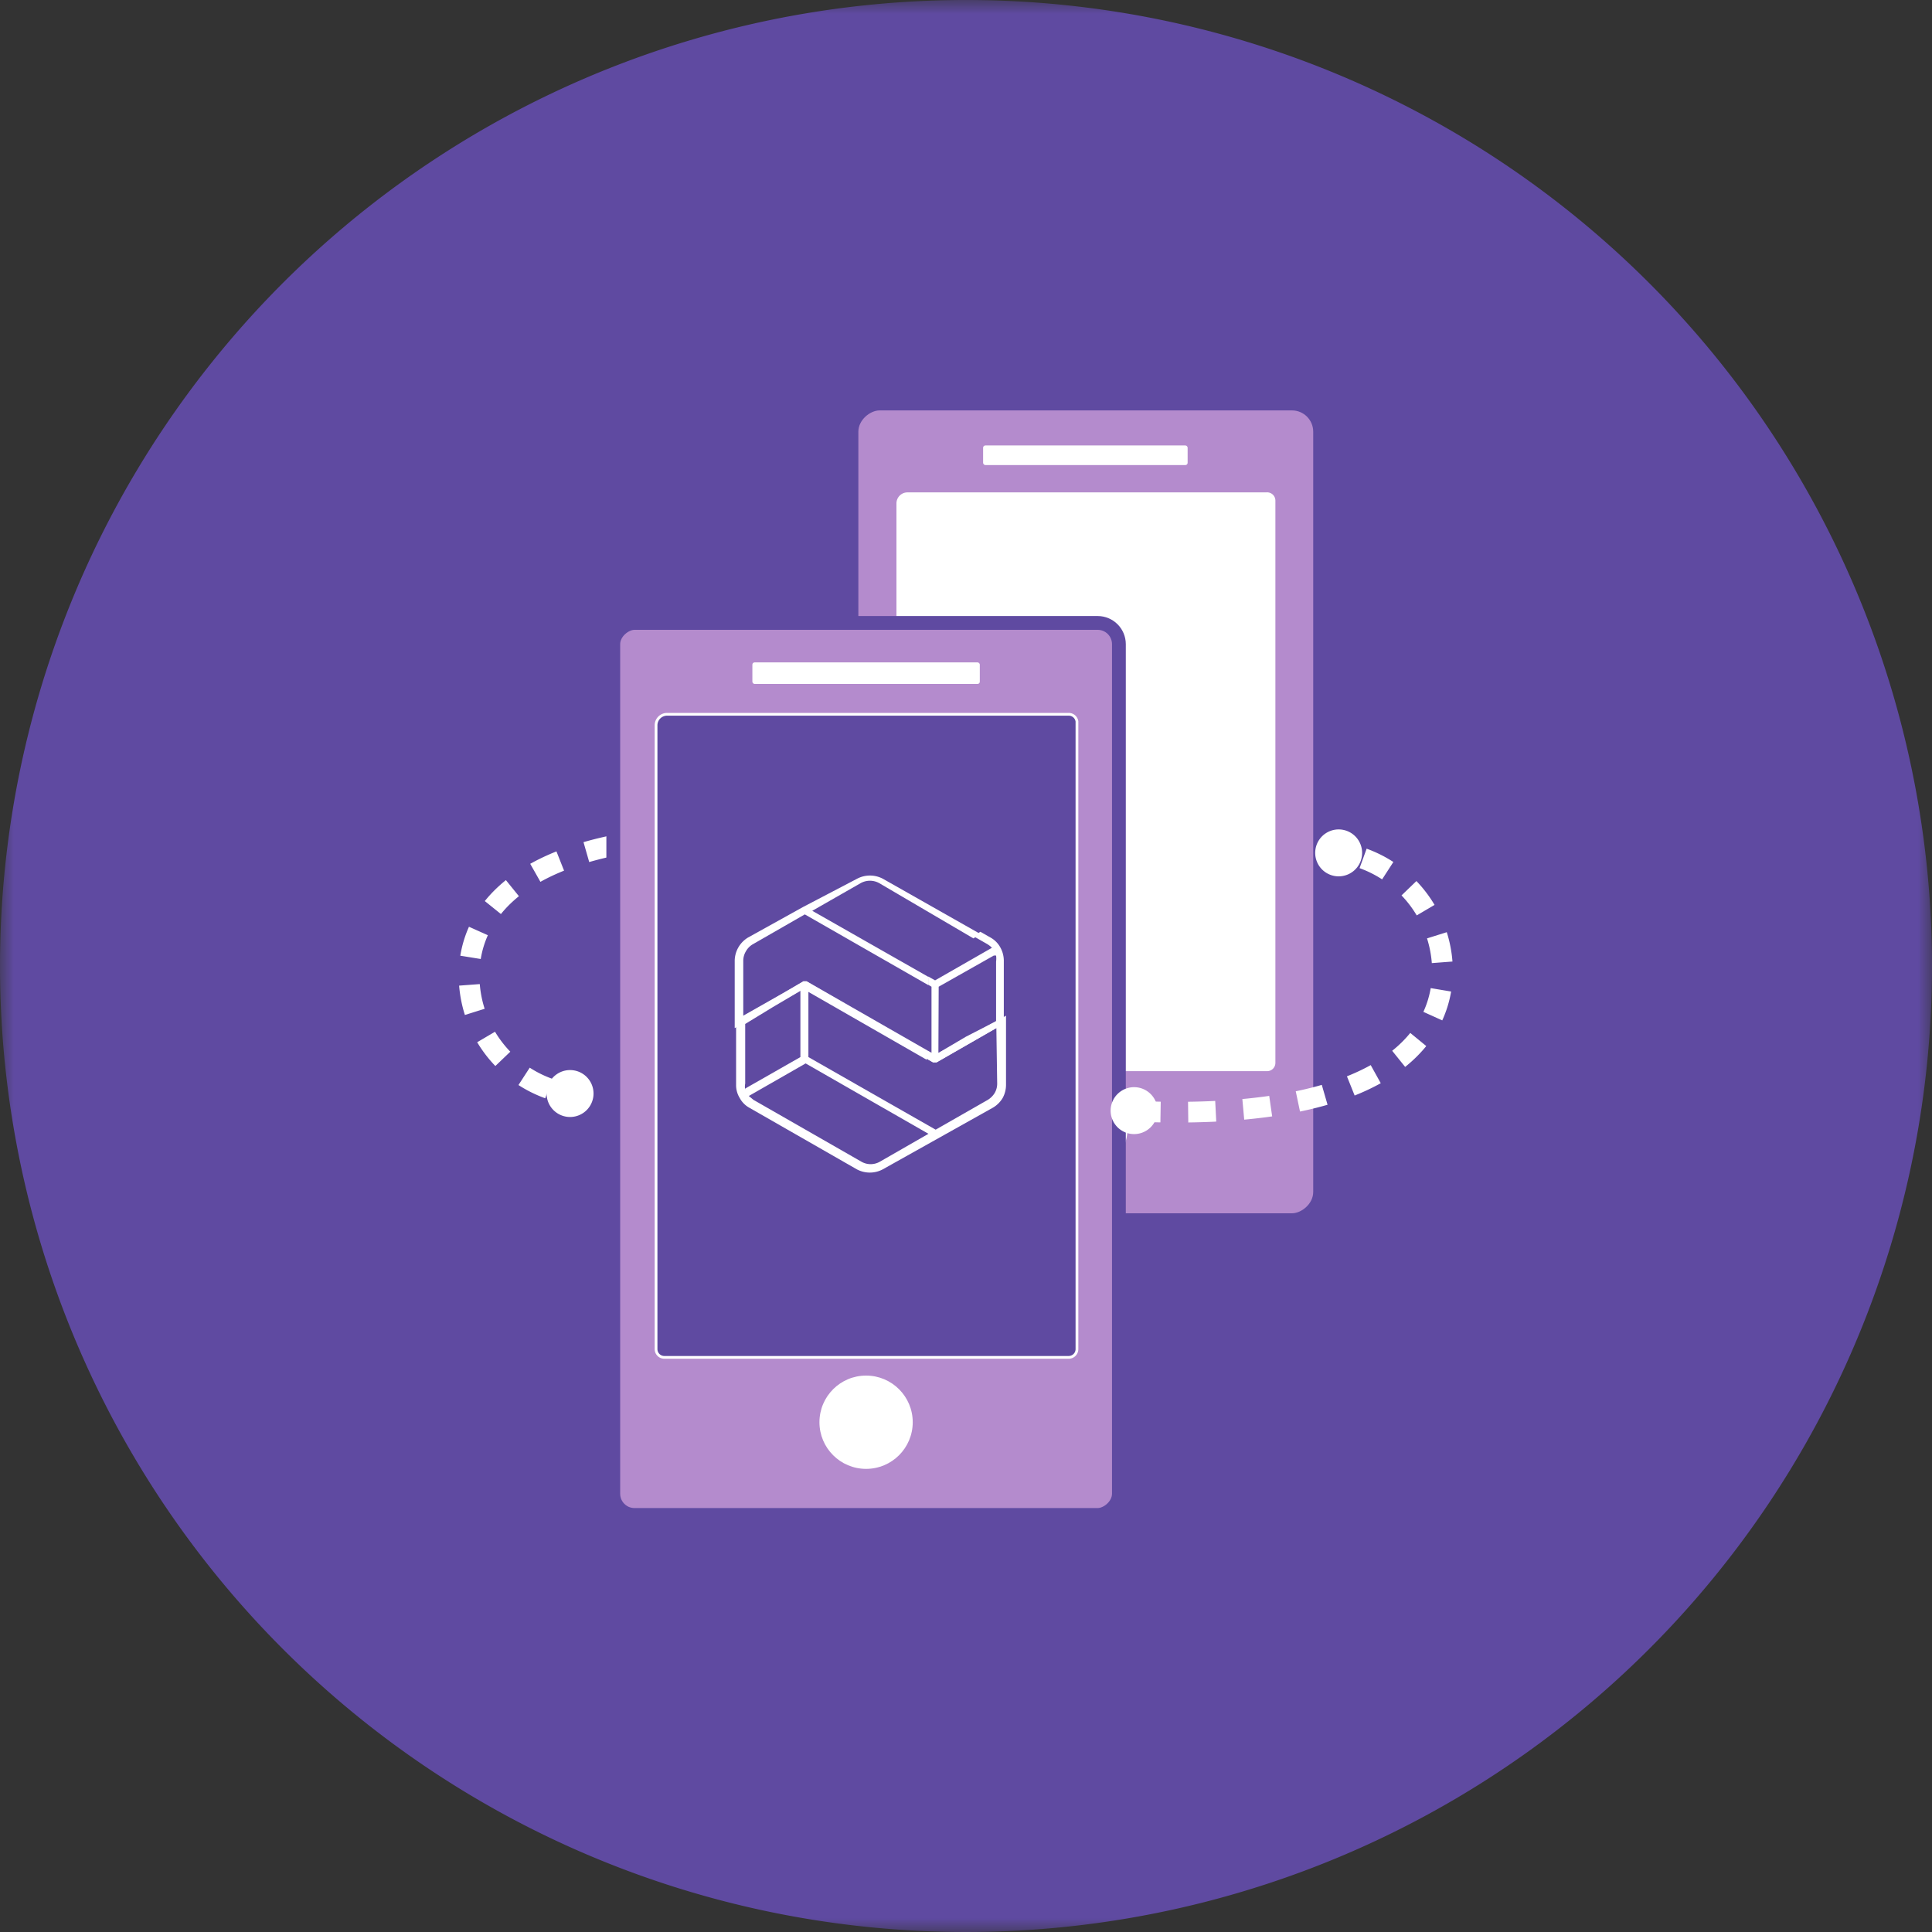 <svg id="Layer_1" data-name="Layer 1" xmlns="http://www.w3.org/2000/svg" viewBox="0 0 70 70"><rect x="0" y="0" width="70" height="70" fill="#333333" stroke="none"/><defs><style>.cls-4{fill:#fff}.cls-5,.cls-6{stroke-miterlimit:10}.cls-5{fill:none;stroke-width:.75px;stroke-dasharray:1 1;stroke:#fff}.cls-6{fill:#b48bcd;stroke:#5f4aa1;stroke-width:.5px}</style><mask id="mask" x="0" y="0" width="70" height="70" maskUnits="userSpaceOnUse"><g id="kupot3kgdb"><path id="ma38ao39da" d="M0 0h70v70H0z" fill-rule="evenodd" fill="#fff"/></g></mask></defs><g mask="url(#mask)"><path d="M70 35A35 35 0 1135 0a35 35 0 0135 35" fill="#5f4aa1" fill-rule="evenodd"/></g><circle class="cls-4" cx="39.02" cy="40.78" r="1.51"/><rect class="cls-4" x="35.34" y="16.14" width="7.37" height=".7" rx=".08"/><rect class="cls-4" x="28.35" y="21.75" width="21.26" height="13.77" rx=".09" transform="rotate(90 38.985 28.635)"/><path class="cls-5" d="M28.19 30.28C19.7 29.9 17.13 32.53 17 35.14a4.36 4.36 0 003.72 4.51"/><path class="cls-4" d="M28.17 29.46a.84.84 0 01.83.86.85.85 0 11-1.69 0 .84.84 0 01.86-.86zm-7.65 11a.85.85 0 10-.7-1 .85.85 0 00.7 1z"/><rect class="cls-6" x="22.23" y="22.57" width="18.32" height="32.32" rx="1.1"/><rect x="24.79" y="21.16" width="29.09" height="16.48" rx=".77" transform="rotate(90 39.33 29.41)" fill="#b48bcd"/><path class="cls-4" d="M29.16 21.46h20.36a.3.3 0 01.3.3v13.13a.3.3 0 01-.3.3H29.25a.4.4 0 01-.4-.4v-13a.3.3 0 01.31-.33z" transform="rotate(90 39.34 28.33)"/><rect class="cls-4" x="35.62" y="16.14" width="7.41" height=".71" rx=".08"/><circle class="cls-4" cx="39.33" cy="40.92" r="1.52"/><rect class="cls-6" x="15.22" y="29.58" width="32.32" height="18.32" rx=".77" transform="rotate(90 31.385 38.735)"/><path class="cls-5" d="M41.05 40.26c8.5.38 11.06-2.25 11.21-4.86a4.36 4.36 0 00-3.71-4.51"/><path class="cls-4" d="M41.07 41.09a.85.85 0 11.87-.83.85.85 0 01-.87.83zm7.65-11.01a.85.85 0 10-.27 1.67.85.85 0 00.27-1.67z"/><path d="M39.02 26.14v22.74a.3.3 0 01-.3.3H24.07a.3.3 0 01-.3-.3v-22.6a.4.4 0 01.4-.4h14.55a.3.3 0 01.3.26z" stroke-width=".1" stroke-miterlimit="10" stroke="#fff" fill="#5f4aa1"/><path class="cls-4" d="M29.24 35.57h-.14l-2.17 1.23v-2a.67.67 0 01.1-.34.67.67 0 01.25-.25l1.88-1.08 4.47 2.56v-.3L29.43 33l1.75-1a.69.69 0 01.68 0l3.41 2 .25-.16-3.53-2a1 1 0 00-.94 0l-1.95 1.02-2 1.11a1 1 0 00-.48.82v2.46l2.48-1.42.14.08 4.34 2.49v-.3z"/><path class="cls-4" d="M33.81 38.49h.12l2.44-1.4v-2.3a1 1 0 00-.13-.47.91.91 0 00-.35-.35l-.37-.21-.25.16.49.28a.86.86 0 01.18.14l-2.06 1.18-.25-.14v.3l.12.07v2.4l-.12-.06v.3l.18.1zm.2-2.74l2-1.13h.08a.85.85 0 010 .22V37l-1.09.56-1 .59z"/><path class="cls-4" d="M33.88 38.22l-.14-.08-4.52-2.59h-.11L26.67 37v2.31a.88.88 0 00.13.47.88.88 0 00.34.35l3.91 2.24a1 1 0 00.93 0l2-1.12 2-1.12a1 1 0 00.35-.35 1 1 0 00.12-.47V36.8zM27 39.48a.57.57 0 010-.22V37.1l1-.61 1-.59v2.4l-2 1.14zm4.88 2.61a.67.67 0 01-.67 0l-3.91-2.24-.17-.14 2.06-1.18 4.45 2.55zm4.25-2.83a.67.67 0 01-.09.34.75.75 0 01-.25.25l-1.89 1.08-4.61-2.63v-2.4l4.51 2.59h.14l2.16-1.24z"/><rect class="cls-4" x="27.26" y="24" width="8.24" height=".78" rx=".08"/><circle class="cls-4" cx="31.38" cy="51.53" r="1.69"/></svg>